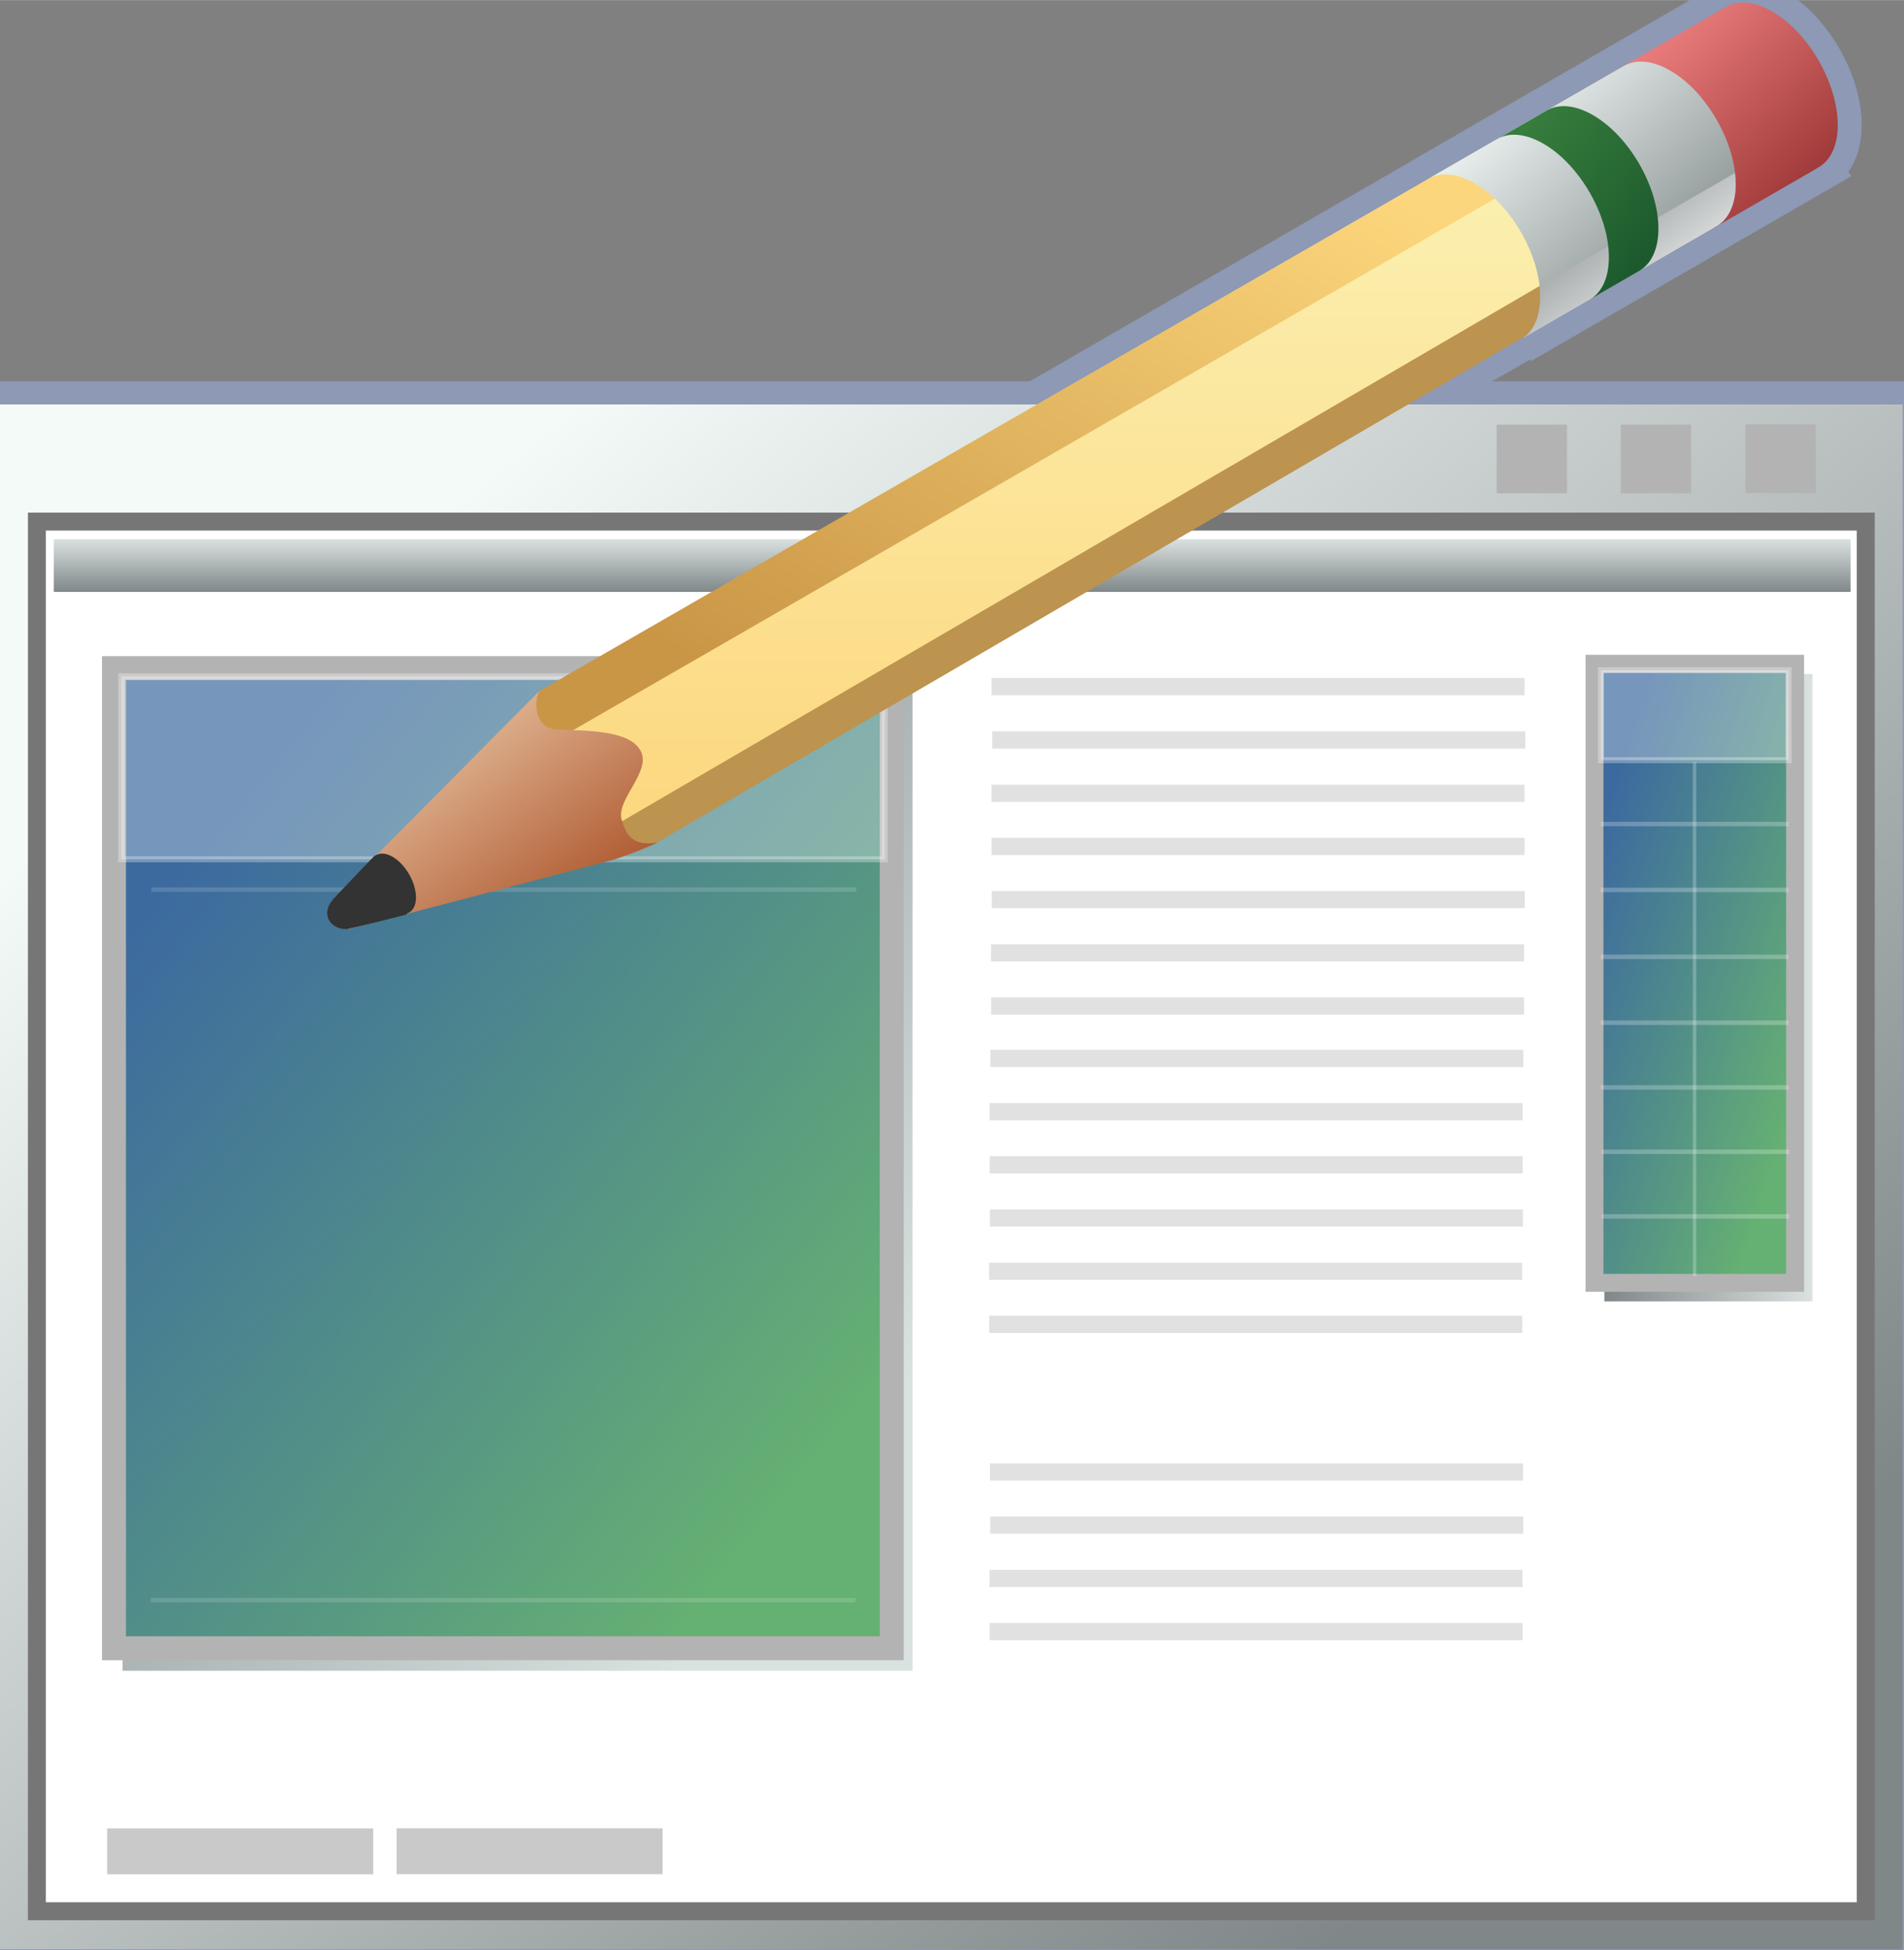 <svg xmlns="http://www.w3.org/2000/svg" xmlns:xlink="http://www.w3.org/1999/xlink" version="1.1" width="0.829" height="0.849" viewBox="0 0 59.66 61.093">
  <rect x="0" y="0" width="59.66" height="61.093" fill="#808080" stroke="none"/>
  <title><![CDATA[UCMA App on Server]]></title>
  <g transform=" scale(1) ">
    <path xmlns="http://www.w3.org/2000/svg" d="  M0.041,61.093 L59.66,61.093 L59.66,12.694 L0.041,12.694 L0.041,61.093 Z" style="stroke-width: 1.5; stroke: #8d99b5; stroke-dasharray: none; stroke-linecap: butt; stroke-linejoin: miter; fill: none; "/>
    <path xmlns="http://www.w3.org/2000/svg" d="  M57.584,3.913 C57.584,2.604 56.665,1.012 55.532,0.358 C54.938,0.017 54.407,0 54.032,0.248 L54.029,0.244 L50.831,2.091 L44.728,5.614 C44.76,5.593 44.797,5.578 44.831,5.561 L16.893,21.676 C16.899,21.665 16.902,21.65 16.908,21.64 L11.803,26.783 C11.783,26.792 11.763,26.799 11.745,26.812 C11.743,26.808 11.739,26.801 11.739,26.801 L10.521,28.073 C10.521,28.073 10.514,28.081 10.511,28.084 L10.491,28.105 L10.491,28.106 C10.449,28.155 10.369,28.251 10.325,28.334 C10.097,28.762 10.435,29.112 10.845,29.105 C10.855,29.105 10.885,29.099 10.922,29.091 L10.928,29.105 C10.928,29.105 11.072,29.066 11.319,29.003 C11.87,28.873 12.705,28.661 12.744,28.643 C12.746,28.642 12.744,28.635 12.744,28.631 C15.037,28.032 18.73,27.067 19.131,26.956 C19.717,26.797 20.607,26.397 20.607,26.397 C20.378,26.433 20.204,26.425 20.062,26.39 L47.91,10.415 C47.828,10.511 47.733,10.588 47.624,10.646 L52.577,7.787 L56.932,5.272 L56.93,5.269 C57.331,5.067 57.584,4.598 57.584,3.913 Z" style="stroke-width: 1.5; stroke: #8d99b5; stroke-dasharray: none; stroke-linecap: butt; stroke-linejoin: miter; fill: none; "/>
    <defs xmlns="http://www.w3.org/2000/svg" xmlns:xlink="http://www.w3.org/1999/xlink">
      <linearGradient id="grad5447">
        <stop offset="0%" stop-color="#808788" stop-opacity="1"/>
        <stop offset="100%" stop-color="#f3faf8" stop-opacity="1"/>
      </linearGradient>
      <linearGradient xlink:href="#grad5447" id="grad5448" x1="0" y1="0" x2="0" y2="1" gradientTransform="rotate(135 .5 .5)" gradientUnits="objectBoundingBox">
  </linearGradient>
    </defs>
    <path xmlns="http://www.w3.org/2000/svg" d="  M0,61.067 L59.618,61.067 L59.618,12.668 L0,12.668 L0,61.067 Z" style="fill-rule: evenodd; fill: url(#grad5448); "/>
    <g xmlns="http://www.w3.org/2000/svg" id="Layer1156">
      <path d="  M1.156,59.874 L58.462,59.874 L58.462,16.338 L1.156,16.338 L1.156,59.874 Z" style="stroke-width: 0.562; stroke-linecap: butt; stroke-linejoin: miter; fill-rule: evenodd; fill: #ffffff; "/>
      <path d="  M1.156,59.874 L58.462,59.874 L58.462,16.338 L1.156,16.338 L1.156,59.874 Z" style="stroke-width: 0.562; stroke: #767677; stroke-dasharray: none; stroke-linecap: butt; stroke-linejoin: miter; fill: none; "/>
    </g>
    <defs xmlns="http://www.w3.org/2000/svg">
      <linearGradient id="grad5449">
        <stop offset="0%" stop-color="#808788" stop-opacity="1"/>
        <stop offset="100%" stop-color="#dae1e1" stop-opacity="1"/>
      </linearGradient>
    </defs>
    <path xmlns="http://www.w3.org/2000/svg" d="  M50.271,40.769 L56.791,40.769 L56.791,21.113 L50.271,21.113 L50.271,40.769 Z" style="fill-rule: evenodd; fill: url(#grad5449); "/>
    <g xmlns="http://www.w3.org/2000/svg" xmlns:xlink="http://www.w3.org/1999/xlink" id="Layer1157">
      <defs>
        <linearGradient id="grad5450">
          <stop offset="0%" stop-color="#65b073" stop-opacity="1"/>
          <stop offset="100%" stop-color="#3c6a9f" stop-opacity="1"/>
        </linearGradient>
        <linearGradient xlink:href="#grad5450" id="grad5451" x1="0" y1="0" x2="0" y2="1" gradientTransform="rotate(135 .5 .5)" gradientUnits="objectBoundingBox">
  </linearGradient>
      </defs>
      <path d="  M49.962,40.187 L56.248,40.187 L56.248,20.792 L49.962,20.792 L49.962,40.187 Z" style="stroke-width: 0.562; stroke-linecap: butt; stroke-linejoin: miter; fill-rule: evenodd; fill: url(#grad5451); "/>
      <path d="  M49.962,40.187 L56.248,40.187 L56.248,20.792 L49.962,20.792 L49.962,40.187 Z" style="stroke-width: 0.562; stroke: #b3b3b3; stroke-dasharray: none; stroke-linecap: butt; stroke-linejoin: miter; fill: none; "/>
    </g>
    <defs xmlns="http://www.w3.org/2000/svg" xmlns:xlink="http://www.w3.org/1999/xlink">
      <linearGradient id="grad5452">
        <stop offset="0%" stop-color="#808788" stop-opacity="1"/>
        <stop offset="100%" stop-color="#dae1e1" stop-opacity="1"/>
      </linearGradient>
      <linearGradient xlink:href="#grad5452" id="grad5453" x1="0" y1="0" x2="0" y2="1" gradientTransform="rotate(315 .5 .5)" gradientUnits="objectBoundingBox">
  </linearGradient>
    </defs>
    <path xmlns="http://www.w3.org/2000/svg" d="  M3.841,52.34 L28.595,52.34 L28.595,21.338 L3.841,21.338 L3.841,52.34 Z" style="fill-rule: evenodd; fill: url(#grad5453); "/>
    <g xmlns="http://www.w3.org/2000/svg" xmlns:xlink="http://www.w3.org/1999/xlink" id="Layer1158">
      <defs>
        <linearGradient id="grad5454">
          <stop offset="0%" stop-color="#65b073" stop-opacity="1"/>
          <stop offset="100%" stop-color="#3c6a9f" stop-opacity="1"/>
        </linearGradient>
        <linearGradient xlink:href="#grad5454" id="grad5455" x1="0" y1="0" x2="0" y2="1" gradientTransform="rotate(135 .5 .5)" gradientUnits="objectBoundingBox">
  </linearGradient>
      </defs>
      <path d="  M3.572,51.635 L27.941,51.635 L27.941,20.928 L3.572,20.928 L3.572,51.635 Z" style="stroke-width: 0.75; stroke-linecap: butt; stroke-linejoin: miter; fill-rule: evenodd; fill: url(#grad5455); "/>
      <path d="  M3.572,51.635 L27.941,51.635 L27.941,20.928 L3.572,20.928 L3.572,51.635 Z" style="stroke-width: 0.75; stroke: #b3b3b3; stroke-dasharray: none; stroke-linecap: butt; stroke-linejoin: miter; fill: none; "/>
    </g>
    <path xmlns="http://www.w3.org/2000/svg" d="  M31.07,21.777 L47.77,21.777 L47.77,21.238 L31.07,21.238 L31.07,21.777 Z" style="fill-rule: evenodd; fill: #e0e1e0; "/>
    <path xmlns="http://www.w3.org/2000/svg" d="  M31.092,23.45 L47.792,23.45 L47.792,22.911 L31.092,22.911 L31.092,23.45 Z" style="fill-rule: evenodd; fill: #e0e1e0; "/>
    <path xmlns="http://www.w3.org/2000/svg" d="  M31.067,25.12 L47.768,25.12 L47.768,24.581 L31.067,24.581 L31.067,25.12 Z" style="fill-rule: evenodd; fill: #e0e1e0; "/>
    <path xmlns="http://www.w3.org/2000/svg" d="  M31.07,26.784 L47.77,26.784 L47.77,26.245 L31.07,26.245 L31.07,26.784 Z" style="fill-rule: evenodd; fill: #e0e1e0; "/>
    <path xmlns="http://www.w3.org/2000/svg" d="  M31.077,28.449 L47.777,28.449 L47.777,27.91 L31.077,27.91 L31.077,28.449 Z" style="fill-rule: evenodd; fill: #e0e1e0; "/>
    <path xmlns="http://www.w3.org/2000/svg" d="  M31.054,30.118 L47.754,30.118 L47.754,29.579 L31.054,29.579 L31.054,30.118 Z" style="fill-rule: evenodd; fill: #e0e1e0; "/>
    <path xmlns="http://www.w3.org/2000/svg" d="  M31.057,31.782 L47.757,31.782 L47.757,31.243 L31.057,31.243 L31.057,31.782 Z" style="fill-rule: evenodd; fill: #e0e1e0; "/>
    <path xmlns="http://www.w3.org/2000/svg" d="  M31.032,33.426 L47.733,33.426 L47.733,32.887 L31.032,32.887 L31.032,33.426 Z" style="fill-rule: evenodd; fill: #e0e1e0; "/>
    <path xmlns="http://www.w3.org/2000/svg" d="  M31.006,35.095 L47.708,35.095 L47.708,34.557 L31.006,34.557 L31.006,35.095 Z" style="fill-rule: evenodd; fill: #e0e1e0; "/>
    <path xmlns="http://www.w3.org/2000/svg" d="  M31.009,36.76 L47.711,36.76 L47.711,36.221 L31.009,36.221 L31.009,36.76 Z" style="fill-rule: evenodd; fill: #e0e1e0; "/>
    <path xmlns="http://www.w3.org/2000/svg" d="  M31.017,38.425 L47.718,38.425 L47.718,37.886 L31.017,37.886 L31.017,38.425 Z" style="fill-rule: evenodd; fill: #e0e1e0; "/>
    <path xmlns="http://www.w3.org/2000/svg" d="  M30.992,40.094 L47.693,40.094 L47.693,39.555 L30.992,39.555 L30.992,40.094 Z" style="fill-rule: evenodd; fill: #e0e1e0; "/>
    <path xmlns="http://www.w3.org/2000/svg" d="  M30.995,41.758 L47.698,41.758 L47.698,41.218 L30.995,41.218 L30.995,41.758 Z" style="fill-rule: evenodd; fill: #e0e1e0; "/>
    <path xmlns="http://www.w3.org/2000/svg" d="  M31.021,46.383 L47.722,46.383 L47.722,45.844 L31.021,45.844 L31.021,46.383 Z" style="fill-rule: evenodd; fill: #e0e1e0; "/>
    <path xmlns="http://www.w3.org/2000/svg" d="  M31.029,48.047 L47.73,48.047 L47.73,47.51 L31.029,47.51 L31.029,48.047 Z" style="fill-rule: evenodd; fill: #e0e1e0; "/>
    <path xmlns="http://www.w3.org/2000/svg" d="  M31.005,49.717 L47.706,49.717 L47.706,49.179 L31.005,49.179 L31.005,49.717 Z" style="fill-rule: evenodd; fill: #e0e1e0; "/>
    <path xmlns="http://www.w3.org/2000/svg" d="  M31.008,51.382 L47.709,51.382 L47.709,50.842 L31.008,50.842 L31.008,51.382 Z" style="fill-rule: evenodd; fill: #e0e1e0; "/>
    <path xmlns="http://www.w3.org/2000/svg" d="  M3.358,58.717 L11.693,58.717 L11.693,57.279 L3.358,57.279 L3.358,58.717 Z" style="fill-rule: evenodd; fill: #c9c9c9; "/>
    <path xmlns="http://www.w3.org/2000/svg" d="  M12.427,58.714 L20.762,58.714 L20.762,57.277 L12.427,57.277 L12.427,58.714 Z" style="fill-rule: evenodd; fill: #c9c9c9; "/>
    <path xmlns="http://www.w3.org/2000/svg" d="  M50.788,15.451 L52.991,15.451 L52.991,13.301 L50.788,13.301 L50.788,15.451 Z" style="fill-rule: evenodd; fill: #b3b3b3; "/>
    <path xmlns="http://www.w3.org/2000/svg" d="  M46.898,15.451 L49.101,15.451 L49.101,13.301 L46.898,13.301 L46.898,15.451 Z" style="fill-rule: evenodd; fill: #b3b3b3; "/>
    <path xmlns="http://www.w3.org/2000/svg" d="  M54.693,15.445 L56.896,15.445 L56.896,13.294 L54.693,13.294 L54.693,15.445 Z" style="fill-rule: evenodd; fill: #b3b3b3; "/>
    <g xmlns="http://www.w3.org/2000/svg" id="Layer1159">
      <path d="  M50.161,23.813 L56.044,23.813 L56.044,20.993 L50.161,20.993 L50.161,23.813 Z" style="stroke-width: 0.188; stroke-linecap: butt; stroke-linejoin: miter; fill-rule: evenodd; fill: #ffffff; fill-opacity: 0.298; "/>
      <path d="  M50.161,23.813 L56.044,23.813 L56.044,20.993 L50.161,20.993 L50.161,23.813 Z" style="stroke-width: 0.188; stroke: #ffffff; stroke-opacity: 0.298; stroke-dasharray: none; stroke-linecap: butt; stroke-linejoin: miter; fill: none; fill-opacity: 0.298; "/>
    </g>
    <path xmlns="http://www.w3.org/2000/svg" d="  M50.166,34.135 L56.044,34.135 L56.044,33.995 L50.166,33.995 L50.166,34.135 Z" style="fill-rule: evenodd; fill: #ffffff; fill-opacity: 0.243; "/>
    <path xmlns="http://www.w3.org/2000/svg" d="  M50.184,36.151 L56.06,36.151 L56.06,36.011 L50.184,36.011 L50.184,36.151 Z" style="fill-rule: evenodd; fill: #ffffff; fill-opacity: 0.243; "/>
    <path xmlns="http://www.w3.org/2000/svg" d="  M50.184,38.175 L56.06,38.175 L56.06,38.035 L50.184,38.035 L50.184,38.175 Z" style="fill-rule: evenodd; fill: #ffffff; fill-opacity: 0.243; "/>
    <path xmlns="http://www.w3.org/2000/svg" d="  M53.043,39.974 L53.153,39.974 L53.153,23.87 L53.043,23.87 L53.043,39.974 Z" style="fill-rule: evenodd; fill: #ffffff; fill-opacity: 0.243; "/>
    <path xmlns="http://www.w3.org/2000/svg" d="  M50.166,30.044 L56.044,30.044 L56.044,29.903 L50.166,29.903 L50.166,30.044 Z" style="fill-rule: evenodd; fill: #ffffff; fill-opacity: 0.243; "/>
    <path xmlns="http://www.w3.org/2000/svg" d="  M50.161,32.108 L56.038,32.108 L56.038,31.967 L50.161,31.967 L50.161,32.108 Z" style="fill-rule: evenodd; fill: #ffffff; fill-opacity: 0.243; "/>
    <path xmlns="http://www.w3.org/2000/svg" d="  M50.166,25.883 L56.044,25.883 L56.044,25.744 L50.166,25.744 L50.166,25.883 Z" style="fill-rule: evenodd; fill: #ffffff; fill-opacity: 0.243; "/>
    <path xmlns="http://www.w3.org/2000/svg" d="  M50.161,27.948 L56.038,27.948 L56.038,27.808 L50.161,27.808 L50.161,27.948 Z" style="fill-rule: evenodd; fill: #ffffff; fill-opacity: 0.243; "/>
    <defs xmlns="http://www.w3.org/2000/svg" xmlns:xlink="http://www.w3.org/1999/xlink">
      <linearGradient id="grad5456">
        <stop offset="0%" stop-color="#808788" stop-opacity="1"/>
        <stop offset="100%" stop-color="#dae1e1" stop-opacity="1"/>
      </linearGradient>
      <linearGradient xlink:href="#grad5456" id="grad5457" x1="0" y1="0" x2="0" y2="1" gradientTransform="rotate(180 .5 .5)" gradientUnits="objectBoundingBox">
  </linearGradient>
    </defs>
    <path xmlns="http://www.w3.org/2000/svg" d="  M1.685,18.541 L57.986,18.541 L57.986,16.888 L1.685,16.888 L1.685,18.541 Z" style="fill-rule: evenodd; fill: url(#grad5457); "/>
    <path xmlns="http://www.w3.org/2000/svg" d="  M4.743,27.938 L26.829,27.938 L26.829,27.797 L4.743,27.797 L4.743,27.938 Z" style="fill-rule: evenodd; fill: #ffffff; fill-opacity: 0.141; "/>
    <path xmlns="http://www.w3.org/2000/svg" d="  M4.723,50.197 L26.809,50.197 L26.809,50.058 L4.723,50.058 L4.723,50.197 Z" style="fill-rule: evenodd; fill: #ffffff; fill-opacity: 0.141; "/>
    <g xmlns="http://www.w3.org/2000/svg" id="Layer1160">
      <path d="  M3.799,26.919 L27.722,26.919 L27.722,21.184 L3.799,21.184 L3.799,26.919 Z" style="stroke-width: 0.188; stroke-linecap: butt; stroke-linejoin: miter; fill-rule: evenodd; fill: #ffffff; fill-opacity: 0.298; "/>
      <path d="  M3.799,26.919 L27.722,26.919 L27.722,21.184 L3.799,21.184 L3.799,26.919 Z" style="stroke-width: 0.188; stroke: #ffffff; stroke-opacity: 0.298; stroke-dasharray: none; stroke-linecap: butt; stroke-linejoin: miter; fill: none; fill-opacity: 0.298; "/>
    </g>
    <defs xmlns="http://www.w3.org/2000/svg" xmlns:xlink="http://www.w3.org/1999/xlink">
      <linearGradient id="grad5458">
        <stop offset="0%" stop-color="#fcd67c" stop-opacity="1"/>
        <stop offset="100%" stop-color="#fbf4b9" stop-opacity="1"/>
      </linearGradient>
      <linearGradient xlink:href="#grad5458" id="grad5459" x1="0" y1="0" x2="0" y2="1" gradientTransform="rotate(180 .5 .5)" gradientUnits="objectBoundingBox">
  </linearGradient>
    </defs>
    <path xmlns="http://www.w3.org/2000/svg" d="  M53.545,7.184 L19.171,26.899 L16.003,22.621 L16.889,21.678 L50.869,2.079 L53.545,7.184 Z" style="fill-rule: evenodd; fill: url(#grad5459); "/>
    <path xmlns="http://www.w3.org/2000/svg" d="  M51.286,7.181 L18.382,26.373 L18.956,26.78 L20.551,26.413 L51.852,8.16 L51.286,7.181 Z" style="fill-rule: evenodd; fill: #bc934f; "/>
    <defs xmlns="http://www.w3.org/2000/svg" xmlns:xlink="http://www.w3.org/1999/xlink">
      <linearGradient id="grad5460">
        <stop offset="0%" stop-color="#fcd67c" stop-opacity="1"/>
        <stop offset="100%" stop-color="#c99646" stop-opacity="1"/>
      </linearGradient>
      <linearGradient xlink:href="#grad5460" id="grad5461" x1="0" y1="0" x2="0" y2="1" gradientTransform="rotate(45 .5 .5)" gradientUnits="objectBoundingBox">
  </linearGradient>
    </defs>
    <path xmlns="http://www.w3.org/2000/svg" d="  M48.349,3.533 L16.894,21.652 C16.894,21.652 16.298,22.489 16.541,22.897 C16.785,23.303 17.254,23.279 17.254,23.279 L49.139,4.897 L48.349,3.533 Z" style="fill-rule: evenodd; fill: url(#grad5461); "/>
    <defs xmlns="http://www.w3.org/2000/svg" xmlns:xlink="http://www.w3.org/1999/xlink">
      <linearGradient id="grad5462">
        <stop offset="0%" stop-color="#f38484" stop-opacity="1"/>
        <stop offset="100%" stop-color="#9a3434" stop-opacity="1"/>
      </linearGradient>
      <linearGradient xlink:href="#grad5462" id="grad5463" x1="0" y1="0" x2="0" y2="1" gradientTransform="rotate(315 .5 .5)" gradientUnits="objectBoundingBox">
  </linearGradient>
    </defs>
    <path xmlns="http://www.w3.org/2000/svg" d="  M55.532,0.358 C54.938,0.017 54.407,0 54.032,0.248 L54.029,0.244 L49.675,2.757 L52.578,7.785 L56.932,5.271 L56.931,5.267 C57.331,5.066 57.584,4.598 57.584,3.913 C57.584,2.604 56.665,1.012 55.532,0.358 Z" style="fill-rule: evenodd; fill: url(#grad5463); "/>
    <defs xmlns="http://www.w3.org/2000/svg" xmlns:xlink="http://www.w3.org/1999/xlink">
      <linearGradient id="grad5464">
        <stop offset="0%" stop-color="#808788" stop-opacity="1"/>
        <stop offset="100%" stop-color="#f3faf8" stop-opacity="1"/>
      </linearGradient>
      <linearGradient xlink:href="#grad5464" id="grad5465" x1="0" y1="0" x2="0" y2="1" gradientTransform="rotate(135 .5 .5)" gradientUnits="objectBoundingBox">
  </linearGradient>
    </defs>
    <path xmlns="http://www.w3.org/2000/svg" d="  M54.386,5.761 C54.386,4.451 53.465,2.86 52.332,2.206 C51.739,1.864 51.207,1.847 50.832,2.095 L50.831,2.091 L44.728,5.614 C45.101,5.381 45.626,5.405 46.208,5.741 C47.342,6.396 48.261,7.987 48.261,9.297 C48.261,9.971 48.017,10.439 47.625,10.645 L53.732,7.119 L53.731,7.115 C54.132,6.913 54.386,6.445 54.386,5.761 Z" style="fill-rule: evenodd; fill: url(#grad5465); "/>
    <defs xmlns="http://www.w3.org/2000/svg" xmlns:xlink="http://www.w3.org/1999/xlink">
      <linearGradient id="grad5466">
        <stop offset="0%" stop-color="#ffffff" stop-opacity="1"/>
        <stop offset="100%" stop-color="#808788" stop-opacity="1"/>
      </linearGradient>
      <linearGradient xlink:href="#grad5466" id="grad5467" x1="0" y1="0" x2="0" y2="1" gradientTransform="rotate(135 .5 .5)" gradientUnits="objectBoundingBox">
  </linearGradient>
    </defs>
    <path xmlns="http://www.w3.org/2000/svg" d="  M53.731,7.114 C54.132,6.913 54.386,6.445 54.386,5.761 C54.386,5.648 54.375,5.533 54.362,5.417 L48.238,8.953 C48.253,9.069 48.261,9.184 48.261,9.296 C48.261,9.97 48.017,10.438 47.625,10.644 L53.732,7.118 L53.731,7.114 Z" style="fill-rule: evenodd; fill: url(#grad5467); "/>
    <defs xmlns="http://www.w3.org/2000/svg" xmlns:xlink="http://www.w3.org/1999/xlink">
      <linearGradient id="grad5468">
        <stop offset="0%" stop-color="#1c5a2d" stop-opacity="1"/>
        <stop offset="100%" stop-color="#377d3d" stop-opacity="1"/>
      </linearGradient>
      <linearGradient xlink:href="#grad5468" id="grad5469" x1="0" y1="0" x2="0" y2="1" gradientTransform="rotate(135 .5 .5)" gradientUnits="objectBoundingBox">
  </linearGradient>
    </defs>
    <path xmlns="http://www.w3.org/2000/svg" d="  M49.913,3.602 C49.338,3.271 48.821,3.243 48.448,3.467 C48.185,3.625 47.176,4.199 46.907,4.356 C47.277,4.139 47.791,4.17 48.36,4.498 C49.496,5.152 50.413,6.745 50.413,8.053 C50.413,8.708 50.185,9.167 49.813,9.382 C50.082,9.226 51.09,8.641 51.358,8.488 C51.733,8.275 51.965,7.815 51.965,7.157 C51.965,5.848 51.047,4.256 49.913,3.602 Z" style="fill-rule: evenodd; fill: url(#grad5469); "/>
    <defs xmlns="http://www.w3.org/2000/svg" xmlns:xlink="http://www.w3.org/1999/xlink">
      <linearGradient id="grad5470">
        <stop offset="0%" stop-color="#ad572d" stop-opacity="1"/>
        <stop offset="100%" stop-color="#ebc8a8" stop-opacity="1"/>
      </linearGradient>
      <linearGradient xlink:href="#grad5470" id="grad5471" x1="0" y1="0" x2="0" y2="1" gradientTransform="rotate(135 .5 .5)" gradientUnits="objectBoundingBox">
  </linearGradient>
    </defs>
    <path xmlns="http://www.w3.org/2000/svg" d="  M20.608,26.395 C19.801,26.523 19.618,26.144 19.478,25.678 C19.29,25.052 20.439,24.15 20.067,23.507 C19.696,22.863 18.39,22.894 17.413,22.847 C16.782,22.817 16.702,21.998 16.907,21.639 L10.491,28.104 L10.928,29.104 C10.928,29.104 18.545,27.116 19.132,26.955 C19.718,26.795 20.608,26.395 20.608,26.395 Z" style="fill-rule: evenodd; fill: url(#grad5471); "/>
    <path xmlns="http://www.w3.org/2000/svg" d="  M13.035,28.114 C13.035,27.643 12.705,27.072 12.298,26.837 C12.078,26.71 11.881,26.711 11.746,26.811 C11.744,26.807 11.74,26.8 11.74,26.8 L10.522,28.073 C10.522,28.073 10.387,28.216 10.325,28.333 C10.098,28.761 10.436,29.111 10.846,29.104 C10.954,29.102 12.688,28.669 12.745,28.642 C12.749,28.64 12.748,28.63 12.746,28.618 C12.921,28.564 13.035,28.388 13.035,28.114 Z" style="fill-rule: evenodd; fill: #333333; "/>
    <!--converted by libvisio2svg-->
  </g>
</svg>

